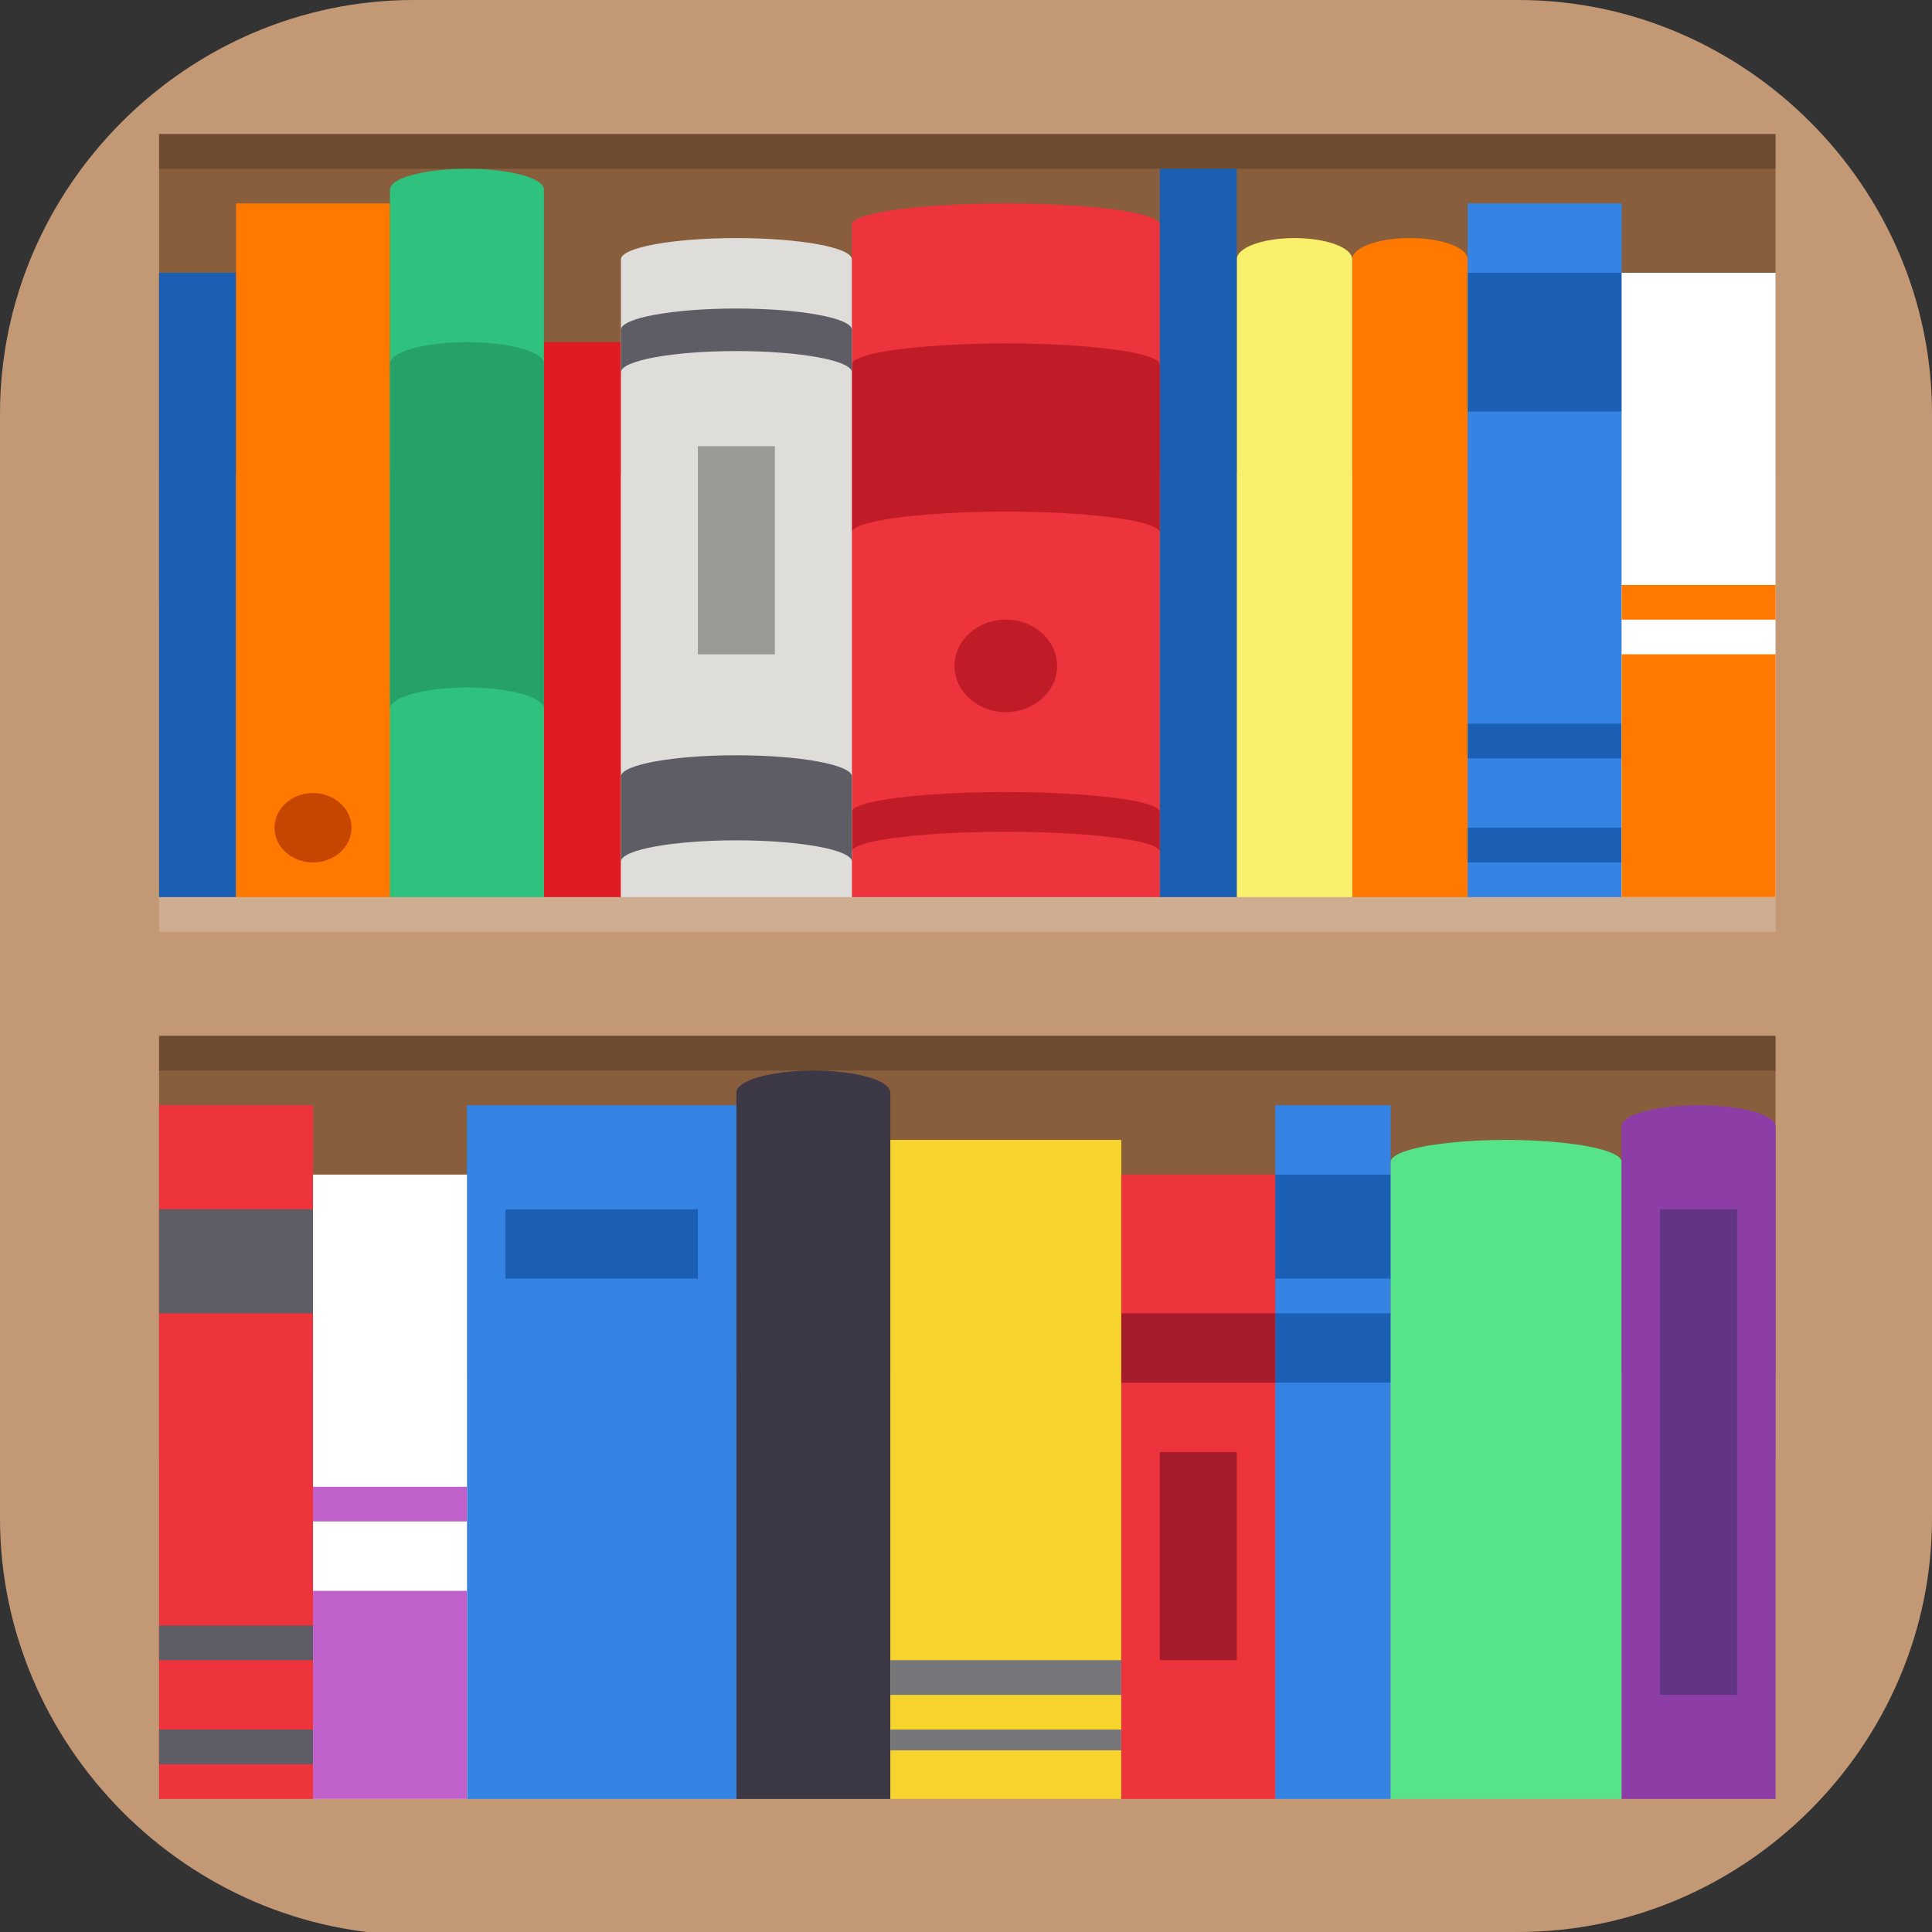 <?xml version="1.0" encoding="UTF-8" standalone="no"?>
<svg
   id="_图层_1"
   version="1.1"
   viewBox="0 0 64 64" width="48" height="48"
   sodipodi:docname="com.belmoussaoui.ReadItLater.svg"
   xml:space="preserve"
   inkscape:version="1.4 (e7c3feb100, 2024-10-09)"
   xmlns:inkscape="http://www.inkscape.org/namespaces/inkscape"
   xmlns:sodipodi="http://sodipodi.sourceforge.net/DTD/sodipodi-0.dtd"
   xmlns="http://www.w3.org/2000/svg"
   xmlns:svg="http://www.w3.org/2000/svg"><rect x="0" y="0" width="64" height="64" fill="#333333" stroke="none"/><sodipodi:namedview
     id="namedview26"
     pagecolor="#505050"
     bordercolor="#eeeeee"
     borderopacity="1"
     inkscape:showpageshadow="0"
     inkscape:pageopacity="0"
     inkscape:pagecheckerboard="0"
     inkscape:deskcolor="#505050"
     inkscape:zoom="10.6875"
     inkscape:cx="32"
     inkscape:cy="43.883041"
     inkscape:window-width="1920"
     inkscape:window-height="939"
     inkscape:window-x="0"
     inkscape:window-y="34"
     inkscape:window-maximized="1"
     inkscape:current-layer="_图层_1" /><!-- Generator: Adobe Illustrator 29.0.1, SVG Export Plug-In . SVG Version: 2.1.0 Build 192)  --><defs
     id="defs6"><style
       id="style1">
      .st0 {
        fill-opacity: .5;
      }

      .st0, .st1, .st2, .st3, .st4, .st5, .st6, .st7 {
        fill: #fff;
      }

      .st8 {
        fill: #133c9a;
      }

      .st2, .st9 {
        display: none;
      }

      .st3 {
        fill-opacity: .2;
      }

      .st4 {
        fill-opacity: .9;
      }

      .st10 {
        fill: #3370ff;
      }

      .st11 {
        fill: url(#_未命名的渐变_3);
      }

      .st12 {
        fill: url(#_未命名的渐变);
      }

      .st5 {
        fill-opacity: .3;
      }

      .st6 {
        fill-opacity: 0;
      }

      .st7 {
        fill-opacity: .7;
      }

      .st13 {
        fill: #00d6b9;
      }

      .st14 {
        fill: url(#_未命名的渐变_2);
      }
    </style><radialGradient
       id="_未命名的渐变"
       data-name="未命名的渐变"
       cx="123.9"
       cy="-40.2"
       fx="123.9"
       fy="-40.2"
       r="59.4"
       gradientTransform="translate(-26.8 25.5) scale(.6 -.7)"
       gradientUnits="userSpaceOnUse"><stop
         offset="0"
         stop-color="#db202e"
         id="stop1" /><stop
         offset="1"
         stop-color="#e01b24"
         id="stop2" /></radialGradient><radialGradient
       id="_未命名的渐变_2"
       data-name="未命名的渐变 2"
       cx="67.6"
       cy="26.8"
       fx="67.6"
       fy="26.8"
       r="105.2"
       gradientTransform="translate(-26.6 25.3) scale(.6 -.7)"
       gradientUnits="userSpaceOnUse"><stop
         offset="0"
         stop-color="#ffb648"
         id="stop3" /><stop
         offset="1"
         stop-color="#ff7800"
         stop-opacity="0"
         id="stop4" /></radialGradient><radialGradient
       id="_未命名的渐变_3"
       data-name="未命名的渐变 3"
       cx="61.7"
       cy="18.6"
       fx="61.7"
       fy="18.6"
       r="68"
       gradientTransform="translate(-26.8 25.8) scale(.6 -.7)"
       gradientUnits="userSpaceOnUse"><stop
         offset="0"
         stop-color="#c64600"
         id="stop5" /><stop
         offset="1"
         stop-color="#a51d2d"
         id="stop6" /></radialGradient></defs><path
     class="st1"
     d="M47.5,64.1H13.8c-7.6,0-13.8-6.3-13.8-13.8V13.7C0,6.2,6.2,0,13.7,0h36.6c7.5,0,13.7,6.2,13.7,13.7v36.6c0,7.5-6.2,13.7-13.7,13.7h-2.9.1Z"
     id="path6"
     style="fill:#c29875;fill-opacity:1" /><g
     id="g26"
     transform="matrix(1.275,0,0,1.149,-8.756,-4.752)"><rect
       style="fill:#885e3d"
       width="41.999"
       height="13.444"
       x="11"
       y="8"
       rx="0"
       ry="0"
       id="rect3" /><rect
       style="fill:#bd916c"
       width="41.999"
       height="12.222"
       x="11"
       y="17.78"
       rx="0"
       ry="0"
       id="rect4" /><path
       style="fill:#ff7800"
       d="M 43.452,11 C 42.642,11.01 42,11.282 42,11.613 v 18.387 h 3 V 11.613 c 0,-0.339 -0.672,-0.613 -1.5,-0.613 -0.016,-1.23e-4 -0.032,-1.23e-4 -0.048,0 z"
       id="path4" /><path
       style="fill:#f9f06b"
       d="m 40.452,11 c -0.809,0.01 -1.452,0.282 -1.452,0.613 v 18.387 h 3 V 11.613 c 0,-0.339 -0.672,-0.613 -1.5,-0.613 -0.016,-1.23e-4 -0.032,-1.23e-4 -0.048,0 z"
       id="path5" /><rect
       style="fill:#1a5fb4"
       width="2"
       height="21"
       x="-39"
       y="9"
       transform="scale(-1,1)"
       id="rect5" /><rect
       style="fill:#3584e4"
       width="4"
       height="20"
       x="-49"
       y="10"
       transform="scale(-1,1)"
       id="rect6" /><rect
       style="fill:#1a5fb4"
       width="4"
       height="4"
       x="45"
       y="12"
       id="rect7" /><rect
       style="fill:#1a5fb4"
       width="4"
       height="1"
       x="45"
       y="28"
       id="rect8" /><rect
       style="fill:#1a5fb4"
       width="4"
       height="1"
       x="45"
       y="25"
       id="rect9" /><rect
       style="fill:#ffffff"
       width="4"
       height="18"
       x="-53"
       y="12"
       transform="scale(-1,1)"
       id="rect10" /><rect
       style="fill:#ff7800"
       width="4"
       height="7"
       x="-53"
       y="23"
       transform="scale(-1,1)"
       id="rect11" /><rect
       style="fill:#ff7800"
       width="4"
       height="1"
       x="-53"
       y="21"
       transform="scale(-1,1)"
       id="rect12" /><path
       style="fill:#ed333b"
       d="m 33,10 c -0.691,0 -1.381,0.028 -2,0.082 -1.237,0.108 -1.999,0.308 -2,0.524 v 19.394 H 37 V 10.606 c -0.001,-0.216 -0.763,-0.416 -2,-0.524 -0.619,-0.054 -1.309,-0.082 -2,-0.082 z"
       id="path12" /><circle
       style="fill:#c01c28"
       cx="-33"
       cy="23.333"
       r="1.333"
       transform="scale(-1,1)"
       id="circle12" /><path
       style="fill:#c01c28"
       d="m 33,14.036 c -0.691,0 -1.381,0.028 -2,0.082 -1.237,0.108 -1.999,0.308 -2,0.524 v 4.848 c 0.001,-0.216 0.763,-0.416 2,-0.524 0.619,-0.054 1.309,-0.082 2,-0.082 0.691,0 1.381,0.028 2,0.082 C 36.237,19.074 36.999,19.274 37,19.491 V 14.642 C 36.999,14.426 36.237,14.226 35,14.118 34.381,14.064 33.691,14.036 33,14.036 Z"
       id="path13" /><path
       style="fill:#c01c28"
       d="m 33,26.97 c -0.691,0 -1.381,0.026 -2,0.077 -1.237,0.102 -1.999,0.291 -2,0.495 V 28.688 c 0.001,-0.204 0.763,-0.393 2,-0.495 0.619,-0.051 1.309,-0.077 2,-0.077 0.691,0 1.381,0.026 2,0.077 C 36.237,28.295 36.999,28.484 37,28.688 V 27.543 C 36.999,27.338 36.237,27.149 35,27.047 34.381,26.996 33.691,26.97 33,26.97 Z"
       id="path14" /><rect
       style="fill:#e01b24"
       width="2"
       height="16"
       x="21"
       y="14"
       id="rect14" /><rect
       style="fill:#1a5fb4"
       width="2"
       height="18"
       x="11"
       y="12"
       id="rect15" /><rect
       style="fill:#ff7800"
       width="4"
       height="20"
       x="13"
       y="10"
       id="rect16" /><circle
       style="fill:#c64600"
       cx="15"
       cy="28"
       r="1"
       id="circle16" /><path
       style="fill:#2ec27e"
       d="m 19,9 c 0.345,0 0.691,0.027 1,0.081 0.618,0.107 0.999,0.305 1,0.519 V 30 H 17 V 9.6 c 5.35e-4,-0.214 0.382,-0.412 1,-0.519 0.309,-0.053 0.655,-0.081 1,-0.081 z"
       id="path16" /><path
       style="fill:#26a269"
       d="m 19,14 c -0.345,0 -0.691,0.028 -1,0.084 C 17.382,14.195 17.001,14.4 17,14.622 V 24.578 c 5.35e-4,-0.222 0.382,-0.427 1,-0.538 0.309,-0.055 0.655,-0.084 1,-0.084 0.345,0 0.691,0.028 1,0.084 0.618,0.111 0.999,0.316 1,0.538 v -9.956 c -5.98e-4,-0.222 -0.382,-0.427 -1,-0.538 -0.309,-0.055 -0.655,-0.084 -1,-0.084 z"
       id="path17" /><rect
       style="fill:#5e5c64"
       width="1.12"
       height="6.21"
       x="24.44"
       y="16.34"
       id="rect17" /><path
       style="fill:#deddda"
       d="m 26,11 c -1.657,0 -3,0.274 -3,0.613 v 18.387 h 6 V 11.613 c 0,-0.339 -1.343,-0.613 -3,-0.613 z"
       id="path18" /><path
       style="fill:#5e5c64"
       d="M 26,13.031 C 24.343,13.031 23,13.306 23,13.644 V 14.87 c 0,-0.338 1.343,-0.613 3,-0.613 1.657,0 3,0.274 3,0.613 v -1.226 c 0,-0.338 -1.343,-0.613 -3,-0.613 z"
       id="path19" /><path
       style="fill:#5e5c64"
       d="M 26,25.911 C 24.343,25.911 23,26.185 23,26.524 v 2.452 c 0,-0.338 1.343,-0.613 3,-0.613 1.657,0 3,0.274 3,0.613 v -2.452 c 0,-0.338 -1.343,-0.613 -3,-0.613 z"
       id="path20" /><rect
       style="fill:#9a9996"
       width="2"
       height="6"
       x="25"
       y="17"
       id="rect20" /><rect
       style="fill:#885e3d"
       width="41.999"
       height="12.222"
       x="11"
       y="34"
       rx="0"
       ry="0"
       id="rect21" /><rect
       style="fill:#bd916c"
       width="41.999"
       height="12.222"
       x="11"
       y="43.78"
       rx="0"
       ry="0"
       id="rect22" /><path
       style="fill:#3d3846"
       d="m 28,35 c -0.345,0 -0.691,0.029 -1,0.086 -0.618,0.114 -0.999,0.323 -1,0.551 v 20.364 h 4 V 35.636 c -5.34e-4,-0.227 -0.382,-0.437 -1,-0.551 -0.309,-0.057 -0.655,-0.086 -1,-0.086 z"
       id="path22" /><rect
       style="fill:#f6d32d"
       width="6"
       height="19"
       x="-36"
       y="37"
       transform="scale(-1,1)"
       id="rect23" /><rect
       style="fill:#77767b"
       width="6"
       height="1"
       x="-36"
       y="52"
       transform="scale(-1,1)"
       id="rect24" /><rect
       style="fill:#77767b"
       width="6"
       height="0.6"
       x="-36"
       y="54"
       transform="scale(-1,1)"
       id="rect25" /><rect
       style="fill:#3584e4"
       width="7"
       height="20"
       x="-26"
       y="36"
       transform="scale(-1,1)"
       id="rect26" /><rect
       style="fill:#1a5fb4"
       width="5"
       height="2"
       x="-25"
       y="39"
       transform="scale(-1,1)"
       id="rect27" /><rect
       style="fill:#ed333b"
       width="4"
       height="20"
       x="11"
       y="36"
       id="rect28" /><rect
       style="fill:#5e5c64"
       width="4"
       height="3"
       x="-15"
       y="39"
       transform="scale(-1,1)"
       id="rect29" /><rect
       style="fill:#5e5c64"
       width="4"
       height="1"
       x="-15"
       y="54"
       transform="scale(-1,1)"
       id="rect30" /><rect
       style="fill:#5e5c64"
       width="4"
       height="1"
       x="-15"
       y="51"
       transform="scale(-1,1)"
       id="rect31" /><rect
       style="fill:#ffffff"
       width="4"
       height="18"
       x="15"
       y="38"
       id="rect32" /><rect
       style="fill:#c061cb"
       width="4"
       height="6"
       x="15"
       y="50"
       id="rect33" /><rect
       style="fill:#c061cb"
       width="4"
       height="1"
       x="15"
       y="47"
       id="rect34" /><rect
       style="fill:#3584e4"
       width="3"
       height="20"
       x="40"
       y="36"
       id="rect35" /><rect
       style="fill:#1a5fb4"
       width="3"
       height="3"
       x="40"
       y="38"
       id="rect36" /><rect
       style="fill:#1a5fb4"
       width="3"
       height="2"
       x="40"
       y="42"
       id="rect37" /><path
       style="fill:#57e389"
       d="m 46,37 c -0.518,0 -1.036,0.028 -1.5,0.085 C 43.573,37.198 43.001,37.407 43,37.633 v 18.367 h 6 V 37.633 c -5.98e-4,-0.226 -0.573,-0.435 -1.5,-0.548 C 47.036,37.029 46.518,37 46,37 Z"
       id="path37" /><path
       style="fill:#8c3ea6"
       d="m 51,36 c -0.345,0 -0.691,0.027 -1,0.082 -0.618,0.108 -0.999,0.308 -1,0.524 v 19.394 h 4 V 36.606 c -5.36e-4,-0.216 -0.382,-0.416 -1,-0.524 -0.309,-0.054 -0.655,-0.082 -1,-0.082 z"
       id="path38" /><rect
       style="fill:#613583"
       width="2"
       height="14"
       x="50"
       y="39"
       id="rect38" /><rect
       style="fill:#ed333b"
       width="4"
       height="18"
       x="36"
       y="38"
       id="rect39" /><rect
       style="fill:#a51d2d"
       width="2"
       height="6"
       x="37"
       y="46"
       id="rect40" /><rect
       style="fill:#a51d2d"
       width="4"
       height="2"
       x="36"
       y="42"
       id="rect41" /><rect
       style="opacity:0.2"
       width="42"
       height="1"
       x="11"
       y="8"
       id="rect42" /><rect
       style="opacity:0.2;fill:#ffffff"
       width="42"
       height="1"
       x="11"
       y="30"
       id="rect43" /><rect
       style="opacity:0.2"
       width="42"
       height="1"
       x="11"
       y="34"
       id="rect44" /></g></svg>
